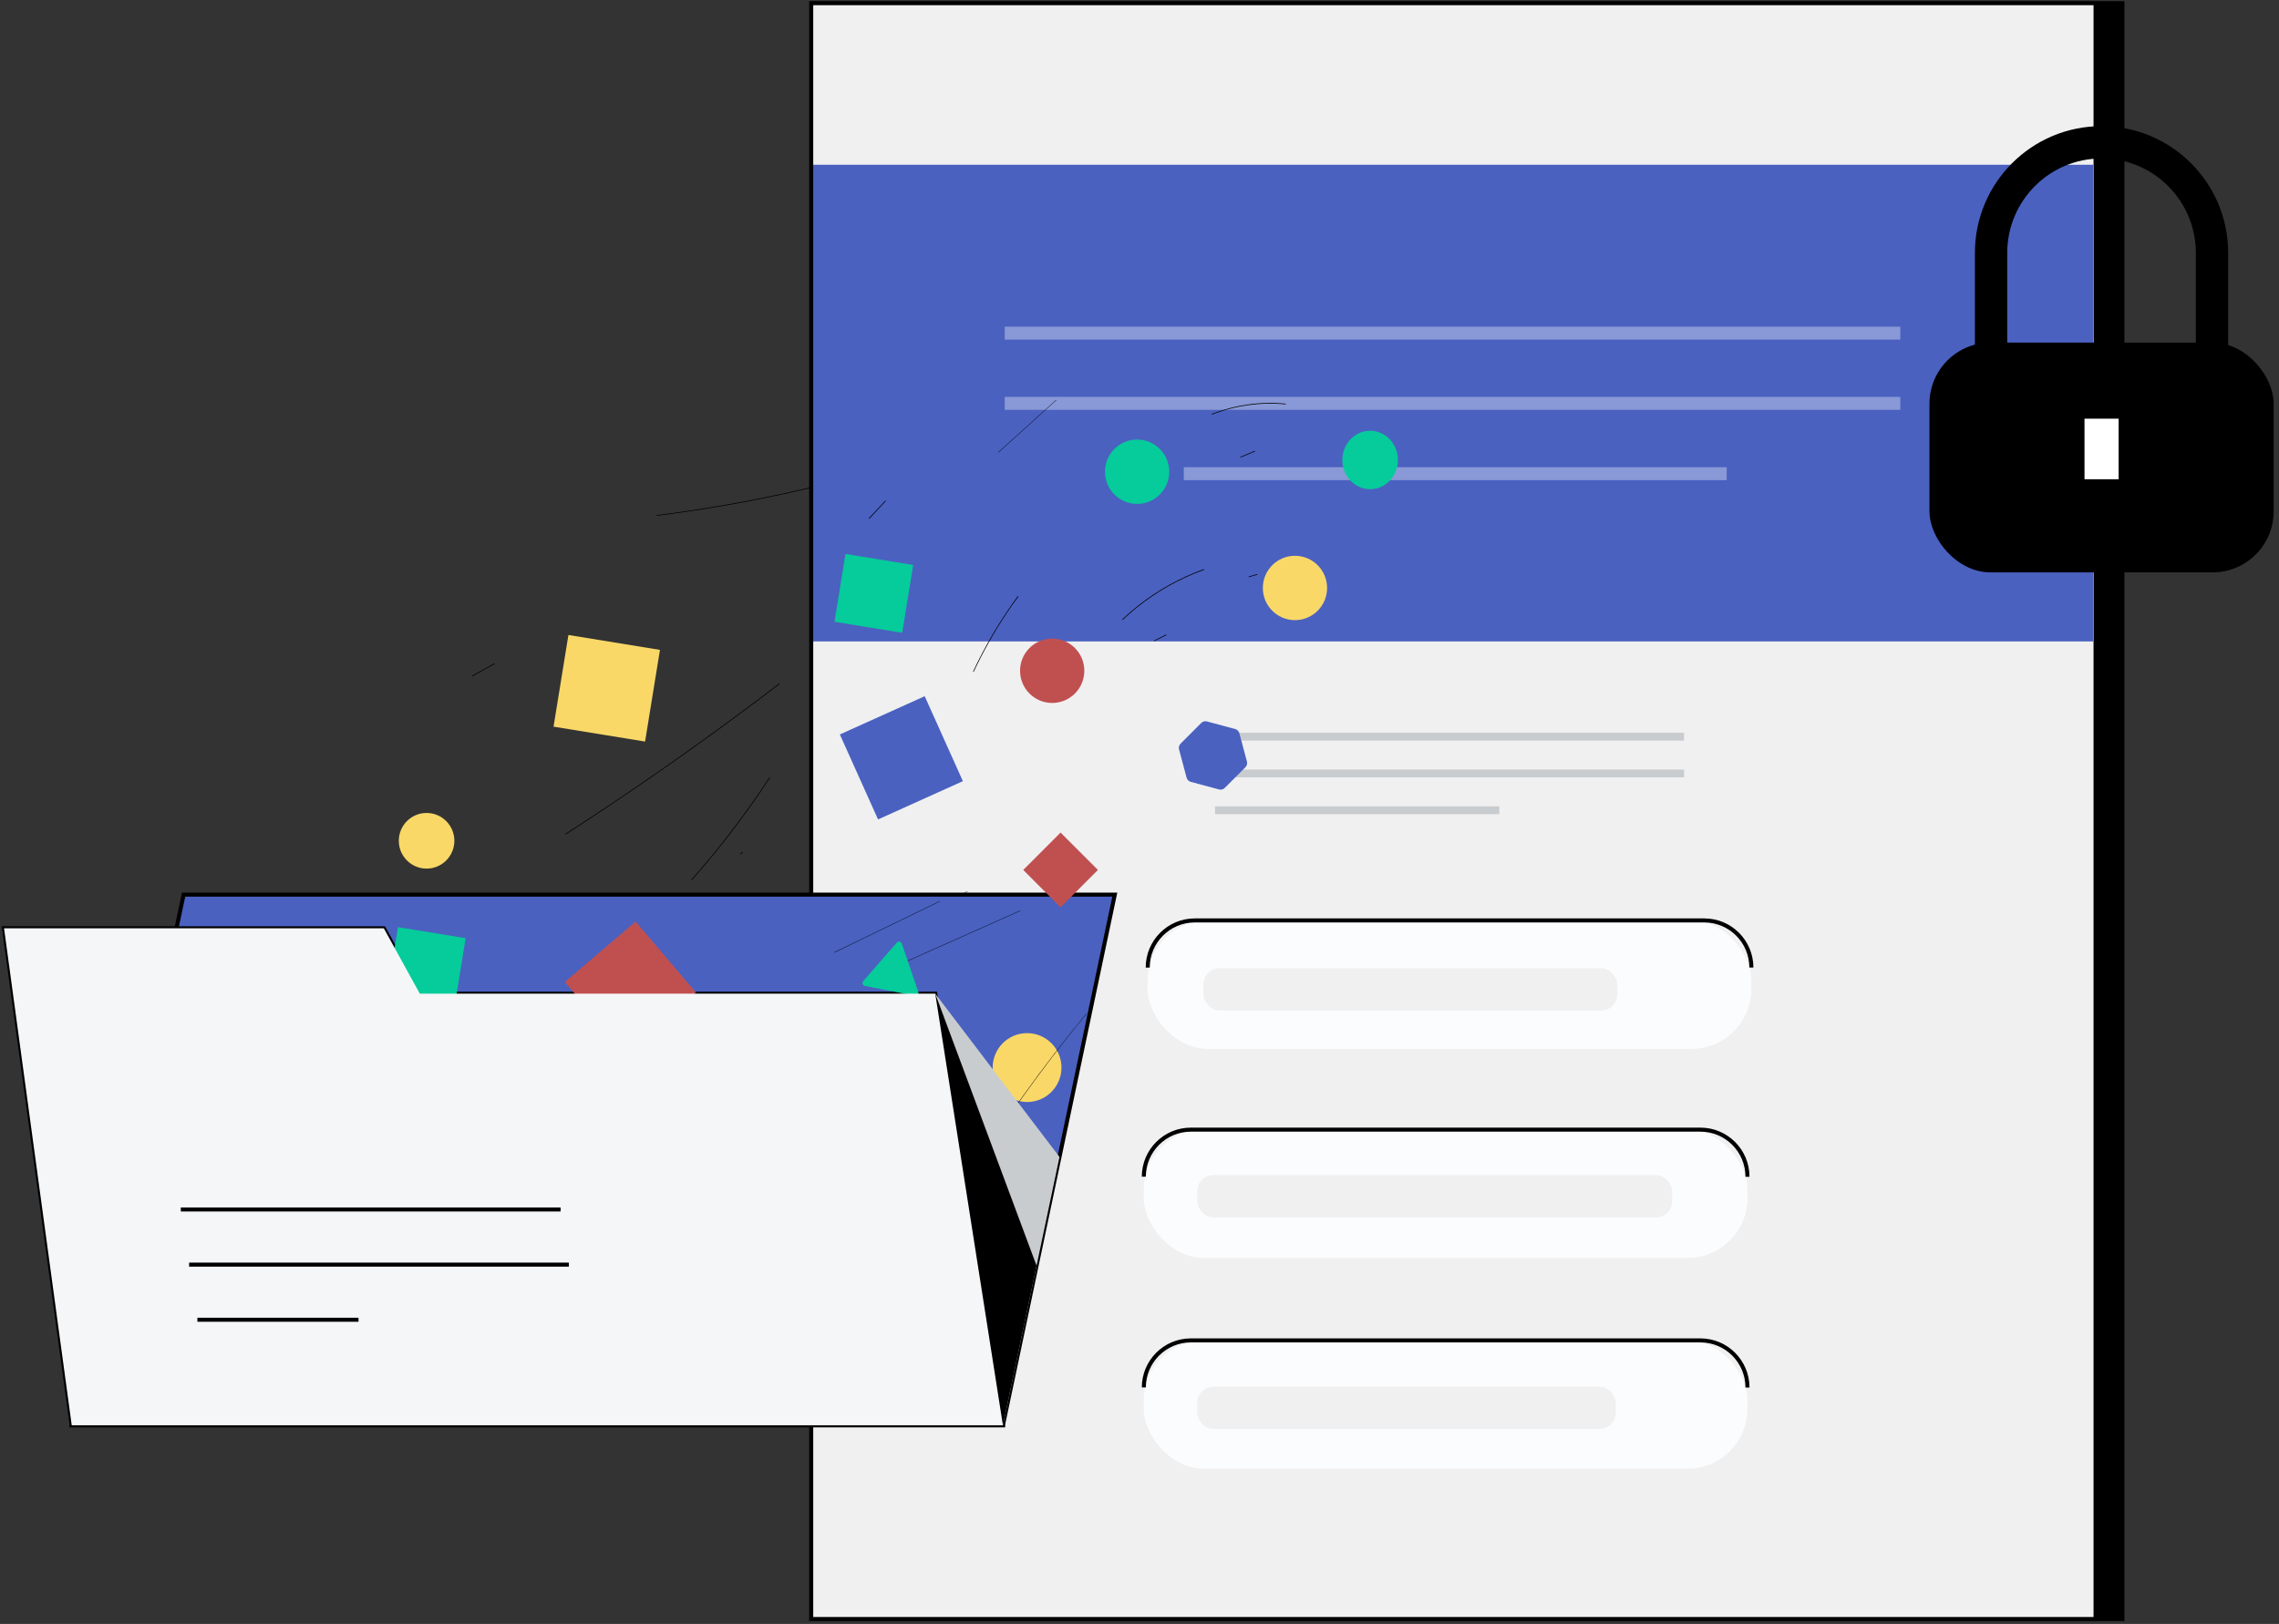 <svg width="564" height="402" viewBox="0 0 564 402" fill="none" xmlns="http://www.w3.org/2000/svg">
  <rect x="0" y="0" width="564" height="402" fill="#333333" stroke="none"/>
  <path d="M208.92 0.785H525.246V400.785H208.92L208.92 0.785Z" fill="black" />
  <path d="M200.756 0.785H518.103V400.785H200.756L200.756 0.785Z" fill="#F0F0F1" />
  <path d="M201 40.785H518V158.785H201V40.785Z" fill="#4A61C0" />
  <path d="M300.692 181.389H416.761V183.329H300.692V181.389Z" fill="#C9CCCF" />
  <path d="M300.692 190.494H416.761V192.435H300.692V190.494Z" fill="#C9CCCF" />
  <path d="M300.692 199.608H371.055V201.548H300.692V199.608Z" fill="#C9CCCF" />
  <path d="M248.643 80.865H470.28V84.071H248.643V80.865Z" fill="#8998D6" />
  <path d="M248.643 98.252H470.28V101.459H248.643V98.252Z" fill="#8998D6" />
  <path d="M292.958 115.655H427.318V118.861H292.958V115.655Z" fill="#8998D6" />
  <rect x="284.02" y="227.859" width="149.407" height="31.787" rx="14.85" fill="#FBFCFD" />
  <path
    d="M284.035 239.526C284.031 233.085 289.237 227.86 295.666 227.851H421.78C428.212 227.851 433.426 233.074 433.426 239.518"
    stroke="black" />
  <rect x="283.053" y="279.617" width="149.407" height="31.787" rx="14.85" fill="#FBFCFD" />
  <path
    d="M283.069 291.284C283.082 284.856 288.283 279.649 294.699 279.641H420.814C427.246 279.641 432.46 284.864 432.46 291.307"
    stroke="black" />
  <path fill-rule="evenodd" clip-rule="evenodd"
    d="M516.667 0.785H209.335H200.756V400.785H209.335H516.667H525.246V0.785L516.667 0.785Z" stroke="black" />
  <rect x="296.282" y="290.893" width="117.546" height="10.474" rx="4" fill="#F0F0F1" />
  <rect x="283.053" y="331.791" width="149.407" height="31.787" rx="14.85" fill="#FBFCFD" />
  <path
    d="M283.069 343.458C283.082 337.03 288.283 331.823 294.699 331.814H420.814C427.246 331.814 432.46 337.038 432.46 343.481"
    stroke="black" />
  <rect x="296.282" y="343.265" width="103.58" height="10.474" rx="4" fill="#F0F0F1" />
  <rect x="297.812" y="239.685" width="102.416" height="10.474" rx="4" fill="#F0F0F1" />
  <rect x="477.496" y="84.809" width="85.182" height="56.887" rx="15.13" fill="black" />
  <path fill-rule="evenodd" clip-rule="evenodd"
    d="M520.083 35.226C535.182 35.226 547.422 47.488 547.422 62.613V95.765H492.745V62.613C492.745 47.488 504.985 35.226 520.083 35.226V35.226Z"
    stroke="black" stroke-width="8" />
  <path d="M515.865 103.643H524.308V118.636H515.865V103.643Z" fill="white" />
  <ellipse cx="339.08" cy="113.867" rx="6.876" ry="7.233" fill="#05CC9A" />
  <ellipse cx="320.474" cy="145.549" rx="7.951" ry="7.966" fill="#F9D867" />
  <ellipse cx="281.41" cy="116.778" rx="7.951" ry="7.966" fill="#05CC9A" />
  <ellipse cx="260.393" cy="166.05" rx="7.952" ry="7.966" fill="#C05050" />
  <path d="M228.84 172.343L238.293 193.376L217.297 202.846L207.844 181.813L228.84 172.343Z" fill="#4A61C0" />
  <path d="M223.275 156.646L206.52 153.918L209.243 137.133L225.998 139.861L223.275 156.646Z" fill="#05CC9A" />
  <path
    d="M299.989 102.615C305.758 100.366 311.973 99.504 318.136 100.097C318.243 100.097 318.243 99.942 318.136 99.928C311.957 99.334 305.726 100.199 299.941 102.453C299.84 102.493 299.888 102.655 299.989 102.615Z"
    fill="black" />
  <path
    d="M307.037 113.24L310.555 111.775C310.649 111.735 310.608 111.573 310.507 111.613L306.997 113.078C306.895 113.119 306.943 113.281 307.037 113.24Z"
    fill="black" />
  <path
    d="M297.906 140.897C292.089 142.995 286.643 146.01 281.774 149.828C280.373 150.929 279.025 152.097 277.731 153.318C277.65 153.393 277.772 153.514 277.853 153.44C282.333 149.203 287.461 145.709 293.041 143.091C294.645 142.335 296.282 141.66 297.954 141.066C298.055 141.026 298.008 140.864 297.906 140.904V140.897Z"
    fill="black" />
  <path
    d="M285.703 158.705L288.634 157.24C288.729 157.193 288.634 157.051 288.547 157.098L285.615 158.556C285.521 158.604 285.615 158.752 285.703 158.705Z"
    fill="black" />
  <path
    d="M309.102 142.868L311.123 142.281C311.156 142.26 311.172 142.22 311.161 142.182C311.15 142.145 311.115 142.119 311.076 142.119L309.054 142.706C308.953 142.74 308.994 142.902 309.102 142.868Z"
    fill="black" />
  <path
    d="M200.543 120.644C190.772 122.96 180.922 124.863 170.993 126.352C168.172 126.787 165.367 127.173 162.578 127.508C162.474 127.521 162.479 127.693 162.584 127.68C172.561 126.427 182.468 124.757 192.304 122.668C195.069 122.082 197.832 121.463 200.592 120.81C200.696 120.787 200.648 120.622 200.543 120.644Z"
    fill="black" />
  <path
    d="M122.309 164.234L116.844 167.272C116.75 167.322 116.841 167.472 116.934 167.412L122.4 164.384C122.439 164.358 122.45 164.306 122.426 164.266C122.402 164.226 122.351 164.212 122.309 164.234Z"
    fill="black" />
  <path
    d="M219.083 123.94L215.032 128.269C215 128.288 214.984 128.325 214.991 128.362C214.999 128.398 215.028 128.426 215.065 128.431C215.102 128.436 215.138 128.417 215.155 128.384L219.206 124.055C219.224 124.02 219.216 123.978 219.188 123.951C219.159 123.924 219.117 123.92 219.083 123.94Z"
    fill="black" />
  <path
    d="M251.876 147.585C248.564 152.11 245.594 156.877 242.992 161.846C242.242 163.27 241.53 164.721 240.838 166.181C240.794 166.278 240.94 166.359 240.989 166.257C243.354 161.221 246.09 156.367 249.173 151.736C250.078 150.375 251.013 149.041 251.995 147.734C252.069 147.655 251.936 147.53 251.873 147.618L251.876 147.585Z"
    fill="black" />
  <path
    d="M190.397 192.476C185.848 199.407 180.919 206.081 175.634 212.468C174.156 214.251 172.646 216.016 171.104 217.762C171.03 217.841 171.158 217.961 171.227 217.878C176.702 211.671 181.83 205.166 186.588 198.392C187.937 196.464 189.255 194.519 190.543 192.557C190.617 192.478 190.452 192.388 190.397 192.476Z"
    fill="black" />
  <path
    d="M183.331 211.486L183.769 211.048C183.799 211.028 183.814 210.992 183.807 210.957C183.8 210.922 183.773 210.895 183.738 210.888C183.703 210.881 183.667 210.896 183.648 210.926L183.21 211.365C183.18 211.384 183.165 211.42 183.172 211.455C183.179 211.49 183.206 211.517 183.241 211.524C183.276 211.531 183.312 211.516 183.331 211.486Z"
    fill="black" />
  <path d="M275.888 221.464H45.436L17.749 352.824H248.201L275.888 221.464Z" fill="#F0F0F1" />
  <path fill-rule="evenodd" clip-rule="evenodd" d="M275.888 221.464H45.436L17.749 352.824H248.201L275.888 221.464Z"
    fill="#4A61C0" stroke="black" />
  <path fill-rule="evenodd" clip-rule="evenodd"
    d="M134.875 245.986H103.898L94.989 229.796H1L17.749 352.824H248.201L231.452 245.986H134.875Z" stroke="black" />
  <ellipse cx="254.176" cy="264.276" rx="8.513" ry="8.529" fill="#F9D867" />
  <path
    d="M247.117 112.003L258.3 101.884L261.428 99.051C261.439 99.04 261.444 99.024 261.441 99.008C261.437 98.993 261.425 98.98 261.41 98.975C261.395 98.971 261.378 98.975 261.366 98.986L250.184 109.105L247.052 111.938C247.009 111.977 247.074 112.043 247.117 112.003Z"
    fill="black" />
  <path
    d="M248.823 277.643C251.272 274.073 253.781 270.544 256.352 267.058C258.923 263.572 261.578 260.098 264.317 256.636C265.832 254.723 267.367 252.827 268.92 250.948C268.956 250.905 268.895 250.839 268.859 250.886C266.1 254.238 263.398 257.63 260.753 261.063C258.108 264.496 255.511 267.998 252.965 271.568C251.539 273.563 250.132 275.572 248.744 277.596C248.712 277.643 248.791 277.69 248.823 277.643Z"
    fill="black" />
  <path
    d="M206.537 235.796L216.667 230.878L226.84 225.945L232.554 223.169C232.608 223.144 232.554 223.068 232.51 223.093L222.377 228.008L212.204 232.948L206.49 235.702C206.44 235.727 206.49 235.807 206.537 235.782V235.796Z"
    fill="black" />
  <path
    d="M220.202 239.883L232.828 234.257L245.454 228.63L252.525 225.479C252.579 225.457 252.525 225.378 252.481 225.399L239.855 231.026L227.229 236.653L220.159 239.804C220.105 239.829 220.159 239.905 220.202 239.883Z"
    fill="black" />
  <path
    d="M237.081 221.876L239.43 220.698C239.484 220.672 239.43 220.593 239.386 220.618L237.038 221.8C236.984 221.825 237.038 221.905 237.081 221.876Z"
    fill="black" />
  <path
    d="M303.11 195.04L308.222 189.923C308.587 189.547 308.724 189.004 308.582 188.499L306.714 181.506C306.576 181 306.181 180.604 305.675 180.466L298.691 178.594C298.185 178.457 297.644 178.602 297.273 178.973L292.161 184.094C291.791 184.466 291.647 185.007 291.783 185.514L293.655 192.507C293.789 193.016 294.186 193.413 294.694 193.548L301.674 195.423C302.187 195.564 302.735 195.418 303.11 195.04Z"
    fill="#4A61C0" />
  <path d="M262.468 206.096L271.71 215.354L262.468 224.612L253.227 215.354L262.468 206.096Z" fill="#C05050" />
  <path
    d="M221.934 233.346L213.637 242.872C213.461 243.067 213.405 243.343 213.49 243.592C213.576 243.84 213.789 244.023 214.048 244.068L226.428 246.5C226.685 246.556 226.952 246.467 227.124 246.268C227.297 246.07 227.348 245.793 227.258 245.546L223.171 233.588C223.09 233.339 222.88 233.153 222.623 233.103C222.366 233.053 222.102 233.146 221.934 233.346Z"
    fill="#05CC9A" />
  <ellipse cx="105.569" cy="208.134" rx="6.876" ry="6.888" fill="#F9D867" />
  <path d="M172.23 245.7L154.701 260.656L139.771 243.095L157.301 228.139L172.23 245.7Z" fill="#C05050" />
  <path d="M112.519 249.028L95.764 246.301L98.487 229.516L115.242 232.244L112.519 249.028Z" fill="#05CC9A" />
  <path d="M163.325 160.877L159.643 183.572L136.989 179.883L140.67 157.189L163.325 160.877Z" fill="#F9D867" />
  <path
    d="M192.801 169.21C186.129 174.307 179.38 179.304 172.556 184.202C165.731 189.1 158.833 193.886 151.861 198.559C147.916 201.202 143.949 203.815 139.961 206.399C139.935 206.428 139.93 206.47 139.95 206.504C139.969 206.538 140.009 206.554 140.047 206.544C147.096 201.98 154.076 197.314 160.987 192.547C167.899 187.78 174.734 182.901 181.492 177.91C185.317 175.099 189.117 172.249 192.891 169.36C192.965 169.281 192.889 169.145 192.801 169.21Z"
    fill="black" />
  <path d="M231.452 245.986L213.003 340.096L244.49 352.824H248.201L262.198 286.401L231.452 245.986Z" fill="#C9CCCF" />
  <path d="M231.452 245.986L213.003 340.096L244.49 352.824H248.201L256.526 313.321L231.452 245.986Z" fill="black" />
  <path d="M103.898 245.986L94.989 229.796H1L17.749 352.824H248.201L231.452 245.986H103.898Z" fill="#F5F6F8" />
  <path d="M138.734 299.405H44.746" stroke="black" />
  <path d="M140.785 313.055H46.799" stroke="black" />
  <path d="M88.725 326.701H48.85" stroke="black" />
</svg>